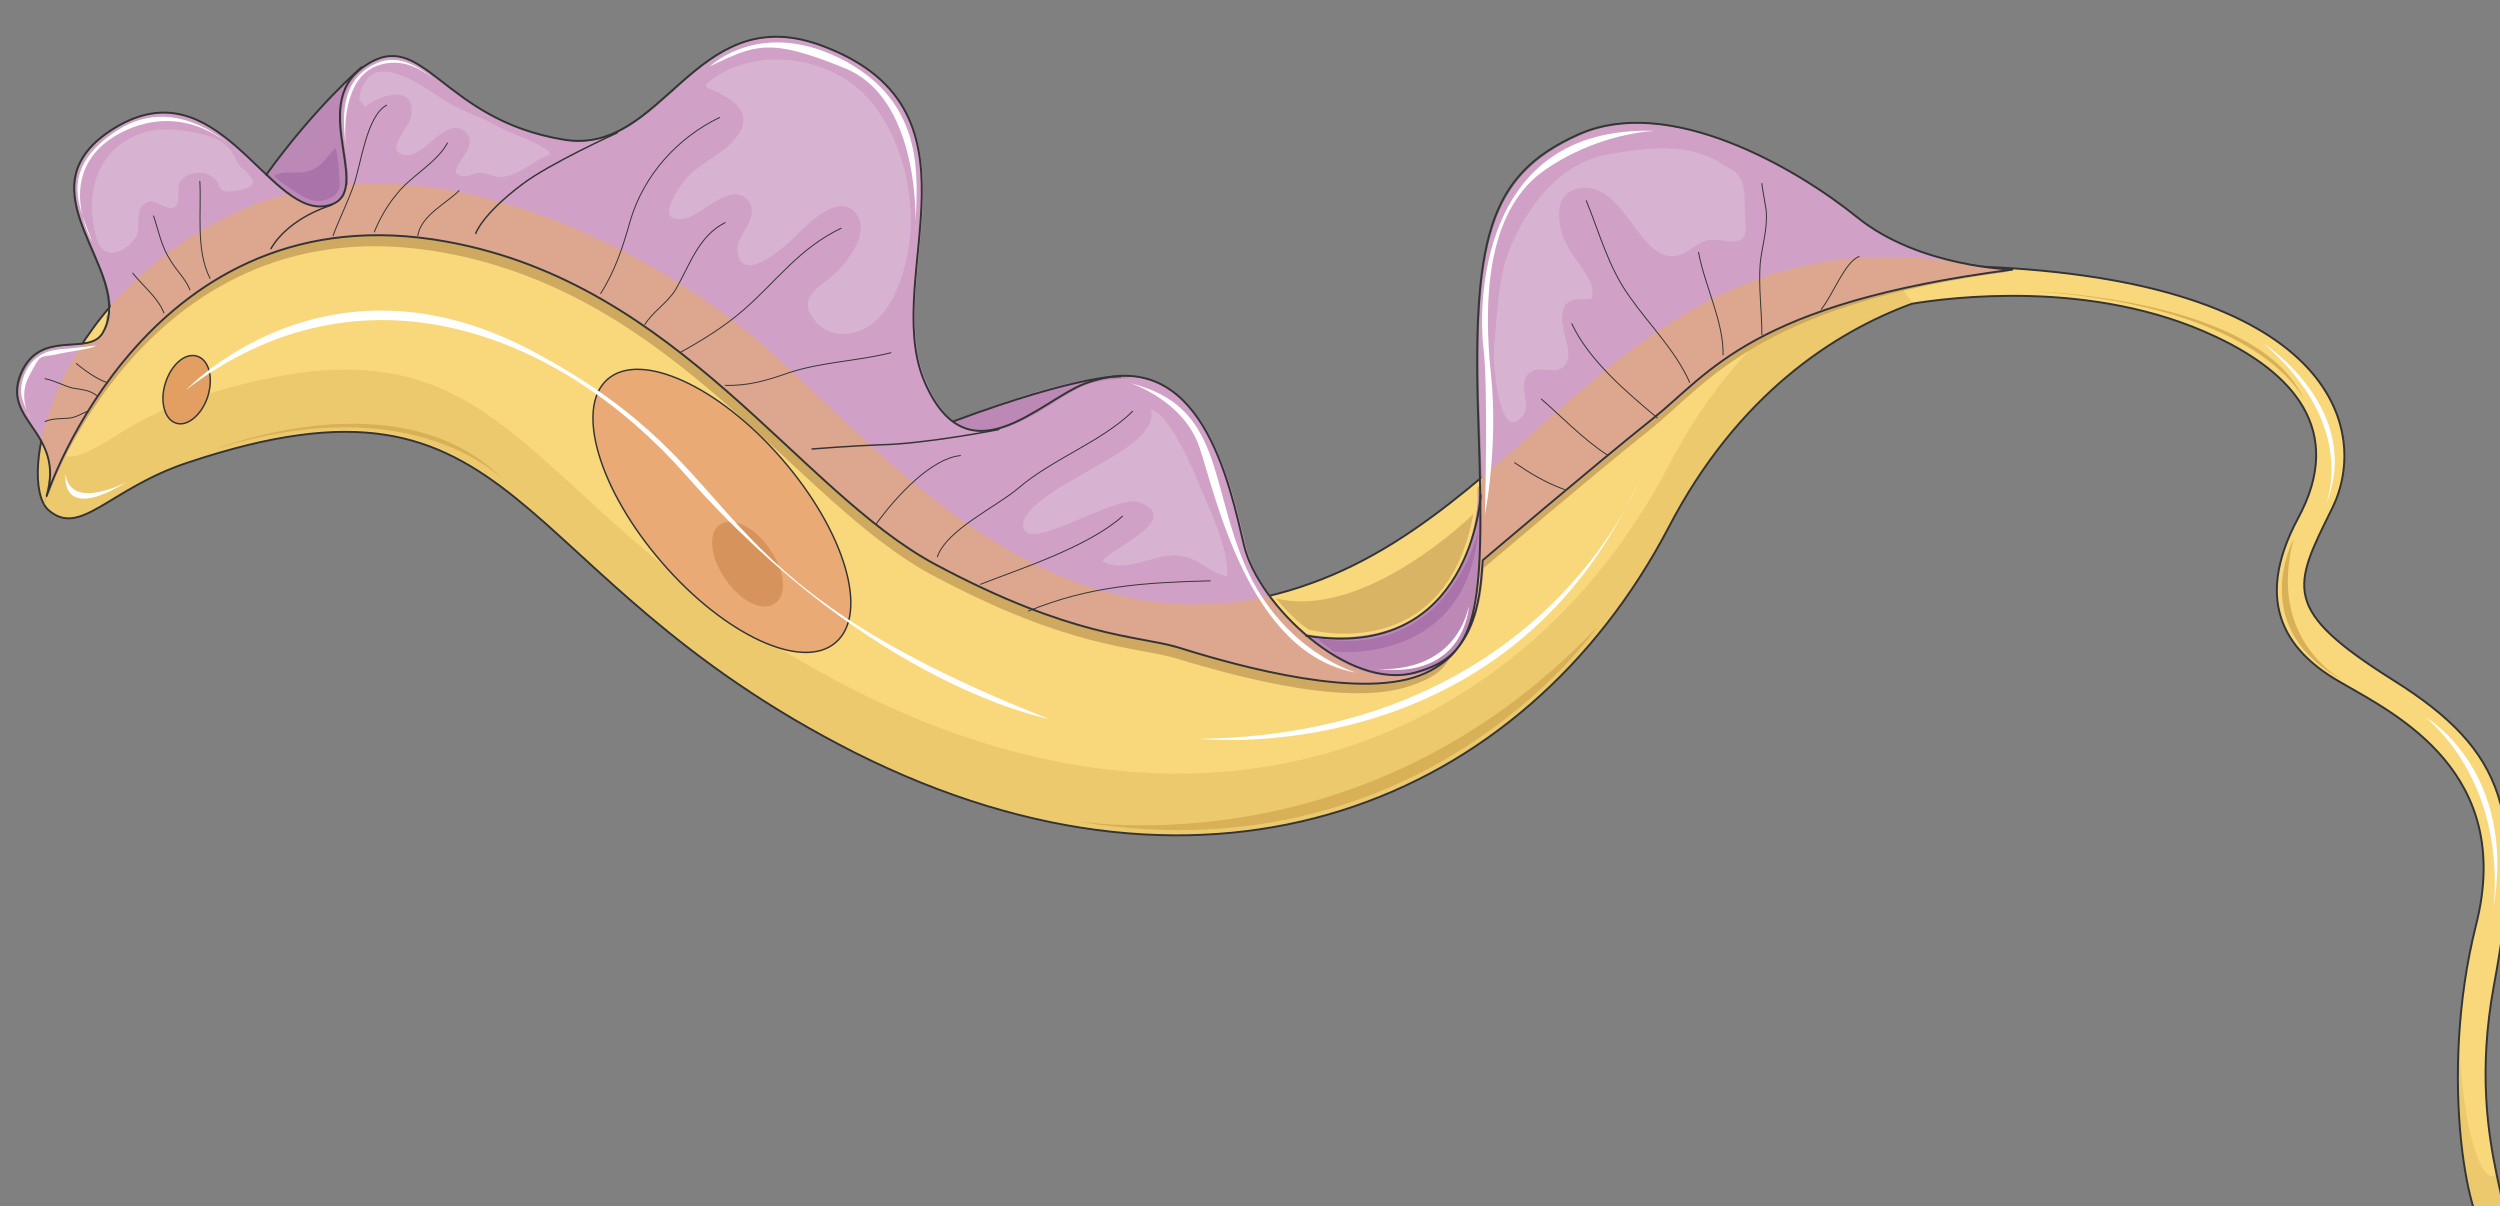 <svg xmlns="http://www.w3.org/2000/svg" version="1.0" viewBox="0 0 814.035 392.844"><rect x="0" y="0" width="814.035" height="392.844" fill="#808080" stroke="none"/><defs><clipPath clipPathUnits="userSpaceOnUse" id="a"><path d="M4.477 10.953h813.107v393.122H4.477z"/></clipPath></defs><path clip-path="url(#a)" d="M812.028 321.005c10.434-55.806 4.117-76.393-32.7-99.5-36.778-23.105-32.66-30.26-20.028-55.805 12.912-25.865.28-74.515-115.09-78.913-109.014-21.147-140.595 75.315-217.19 103.098-80.75 29.422-138.396-41.495-176.853-75.874-38.736-34.38-115.05-72.876-174.374-44.253C16.47 98.06 5.477 156.345 15.671 165.979c10.433 9.315 19.748-6.875 45.572-15.39C171.616 113.73 162.58 186.567 278.47 245.13c116.13 58.285 217.748 16.23 264.72-73.115 22.786-43.974 54.647-64.041 79.352-73.116 11.793-1.919 58.764-8.275 98.86 10.714 24.705 11.553 42.534 30.221 26.903 59.084-15.39 28.622-2.758 44.293 14.552 53.887 17.03 9.914 56.006 28.863 43.373 78.632-12.632 50.05-2.198 102.258 5.237 101.739 13.432-.84-9.634-26.384.56-81.95z" fill="#f9d87b" fill-rule="evenodd"/><path clip-path="url(#a)" d="M611.63 83.27c-22.787 10.753-48.851 30.82-68.36 68.478-46.97 89.386-148.55 131.72-264.679 73.156-115.89-58.565-106.815-131.44-217.188-94.583-25.825 8.515-35.179 25.025-45.613 15.39-.8-.839-1.359-1.918-1.918-3.317-2.479 11.273-1.36 20.108 1.918 23.106 10.434 9.634 19.788-6.876 45.613-15.391 110.373-36.858 101.298 36.018 217.188 94.583 116.13 58.564 217.708 16.23 264.68-73.116 22.786-43.733 54.647-63.801 79.352-73.156m190.564 284.308c-.56 0-1.12 0-1.639.28-4.397.28-9.634-17.59-10.713-42.334-1.64 34.659 5.197 62.402 10.713 62.162 6.556-.56 4.397-7.156 1.64-20.108z" fill="#edc96e" fill-rule="evenodd"/><path clip-path="url(#a)" d="M812.028 321.005c10.434-55.806 4.117-76.393-32.7-99.5-36.778-23.105-32.66-30.26-20.028-55.805 12.912-25.865.28-74.515-115.09-78.913-109.014-21.147-140.595 75.595-217.19 103.098-80.75 29.422-138.396-41.495-176.853-75.874-38.736-34.38-115.05-72.876-174.374-44.253C16.47 98.06 5.477 156.345 15.671 165.979c10.433 9.315 19.748-6.875 45.572-15.39C171.616 113.73 162.58 186.567 278.47 245.13c116.13 58.285 217.748 16.23 264.72-73.115 22.786-43.974 54.647-64.041 79.352-73.116 11.793-1.919 58.764-8.275 98.86 10.714 24.705 11.553 42.534 30.221 26.903 59.084-15.39 28.622-2.758 44.293 14.552 53.887 17.03 9.914 56.006 28.863 43.373 78.632-12.632 50.05-2.198 102.258 5.237 101.739 13.432-.84-9.634-26.384.56-81.95" fill="none" stroke="#343434" stroke-width=".64" stroke-miterlimit="8"/><path d="M459.122 223.345c11.793-3.838 11.513-7.716 14.83-11.833-3.317 4.117-8.234 7.435-14.27 9.074-15.95 4.398-35.979-7.955-47.532-23.346-73.595 17.31-126.883-47.57-163.42-79.991-31.022-27.503-85.949-57.485-137.038-53.887-.28 3.837-2.198 6.596-7.115 7.155-4.118.52-7.996-1.12-11.833-4.117-6.316 1.639-12.353 3.558-18.39 6.596-17.029 7.955-29.94 18.668-39.815 29.942.28 3.038-.28 5.756-1.919 8.514-1.399 3.039-4.117 3.598-7.435 4.118-7.116 10.993-8.515 40.975-10.994 49.21 0 0 32.98-100.34 130.481-82.47 75.794 13.752 114.251 81.111 158.984 105.016 44.773 23.906 65.64 23.106 78.832 26.944 13.192 3.838 54.647 16.75 76.634 9.075zm15.39-12.393c6.556-9.594 6.836-20.028 7.396-24.985 0 0 36.538-31.06 55.206-45.932 18.39-14.551 34.62-40.655 117.25-51.649-1.64-.28-6.037 0-7.396-.28-3.278-.56-7.436 1.64-11.793.52-74.155-10.993-111.253 34.1-154.107 70.118.56 30.221-1.079 43.693-6.556 52.208z" fill="#cea95f" fill-rule="evenodd"/><path d="M272.115 209.193c-10.693 9.355-35.918-2.198-56.466-25.904-20.567-23.686-28.522-50.41-17.829-59.784 10.694-9.374 36.198 2.199 56.746 25.904 20.567 23.686 28.502 50.41 17.55 59.784z" fill="#eaaa76" fill-rule="evenodd"/><path d="M57.455 137.826c-3.867-1.089-5.526-7.105-3.588-13.122 1.93-6.016 6.347-9.854 10.214-8.754 3.868 1.09 5.517 6.836 3.588 13.122-1.929 6.016-6.626 9.844-10.214 8.754z" fill="#e29f61" fill-rule="evenodd"/><path d="M272.115 209.193c-10.693 9.355-35.918-2.198-56.466-25.904-20.567-23.686-28.522-50.41-17.829-59.784 10.694-9.374 36.198 2.199 56.746 25.904 20.567 23.686 28.502 50.41 17.55 59.784M57.455 137.826c-3.867-1.089-5.526-7.105-3.588-13.122 1.93-6.016 6.347-9.854 10.214-8.754 3.868 1.09 5.517 6.836 3.588 13.122-1.929 6.016-6.626 9.844-10.214 8.754" fill="none" stroke="#343434" stroke-width=".48" stroke-miterlimit="8"/><path d="M252.367 196.421c-3.818 3.018-11.173-.54-16.07-7.695-4.897-6.876-5.997-15.111-1.9-17.87 3.819-2.758 11.154.56 16.071 7.696 5.177 7.155 5.977 15.13 1.9 17.869z" fill="#d6935c" fill-rule="evenodd"/><path clip-path="url(#a)" d="M655.483 88.067s-30.182-.8-50.25-17.03c-20.307-16.23-61.483-40.176-90.865-26.944-29.382 13.192-34.899 34.1-32.42 95.982 2.199 61.603-.8 73.436-20.588 78.912-21.706 6.077-51.368-21.707-55.726-41.255-4.677-19.228-13.752-66.56-51.928-52.528-14.552 5.517-38.417 32.46-52.449-1.639-13.991-33.82 23.626-88.586-34.858-108.934C226.303.6 216.429 50.97 184.009 45.732c-40.096-6.876-45.573-37.137-65.081-24.225-19.228 13.232 5.517 43.454-12.912 45.652-18.669 2.479-34.86-45.652-68.079-25.544-33.22 20.347 7.116 46.452-3.838 66.56-4.677 8.514-20.867-1.4-26.943 13.991-6.317 15.43 14.59 18.429 8.515 39.336 0 0 32.98-100.659 130.44-82.79 75.515 14.032 114.251 81.43 158.984 105.336 44.773 23.946 65.64 23.106 78.832 26.984 13.192 3.838 54.647 16.47 76.874 9.594 21.986-6.876 21.707-30.501 22.546-38.217 0 0 36.498-30.78 55.167-45.652 18.668-14.83 32.14-37.937 116.969-48.69z" fill="#d0a0c6" fill-rule="evenodd"/><path d="M460.8 220.626c6.597-1.959 10.994-5.516 14.272-9.634-3.278 4.118-7.675 6.316-13.712 7.955-15.95 4.677-36.258-9.594-47.77-25.025-73.596 17.35-127.124-47.57-163.382-80.031-31.02-27.503-85.908-57.485-136.997-53.887-.24 3.837-2.158 6.596-7.115 7.155-4.118.56-7.955-1.399-11.793-4.117C87.987 64.4 81.95 66.6 75.874 69.638c-16.99 7.955-29.902 18.708-39.776 29.982.24 2.998-.28 5.756-1.919 8.514-1.399 2.759-4.117 3.558-7.435 4.118-7.116 10.713-11.233 21.747-13.192 30.821 2.758 4.677 4.677 10.154 2.198 18.39 0 0 32.98-100.62 130.441-82.75 75.475 14.03 114.211 81.39 158.944 105.335 44.733 23.906 65.6 23.066 78.792 26.944 13.192 3.838 54.647 16.75 76.874 9.634zm15.391-11.033c-.28.28-.56.56-.84 1.12.28-.56.56-.84.84-1.12zm0 0c6.556-9.594 6.556-21.987 7.116-26.944 0 0 36.538-31.06 55.207-45.932 18.388-14.551 31.82-37.377 114.17-48.13-1.359-.52-2.998-.8-4.357-1.08-3.318-.56-7.435-1.12-11.833-2.199-74.115-10.993-111.172 34.1-154.026 70.118.56 30.261-.8 45.652-6.277 54.167z" fill="#dda78f" fill-rule="evenodd"/><path d="M481.708 156.345s4.677 51.45-12.632 60.284c-23.946 12.072-43.774-10.194-43.774-10.194s54.207 12.672 56.406-50.09zm-113.171-33.22s-13.172 0-20.028 4.378c-6.876 4.377-26.084 19.408-38.177 9.854 0 0 41.735-17.79 58.205-14.232zM123.805 19.228s-12.892 4.138-12.612 18.969c.28 14.571 6.036 25.564-3.298 28.583-9.055 3.298-20.868-10.434-20.868-10.434s27.723-36.558 36.778-37.118z" fill="#bc89b7" fill-rule="evenodd"/><path clip-path="url(#a)" d="M655.243 87.787s-30.462-.8-50.49-17.03c-20.067-16.23-61.522-40.176-90.904-26.944-29.383 13.192-34.62 34.1-32.42 95.982 2.198 61.883-.8 73.716-20.588 79.192-21.707 6.077-51.09-21.986-55.727-41.255-4.677-19.508-13.751-66.84-51.928-52.808-14.551 5.517-38.417 32.46-52.448-1.359-13.712-34.1 23.625-88.826-34.58-109.214C225.784.6 215.91 50.97 183.489 45.452c-40.095-6.596-45.572-37.137-64.8-23.945-19.508 12.952 5.237 43.214-13.192 45.652-18.669 2.199-34.859-45.652-68.079-25.544-32.94 20.068 7.156 46.452-3.837 66.56-4.398 8.234-20.588-1.68-26.904 13.751-6.076 15.39 14.551 18.669 8.515 39.576 0 0 32.94-100.659 130.4-82.79 75.795 13.752 114.252 81.151 159.024 105.097 44.733 23.905 65.6 23.066 78.793 26.943 13.192 4.118 54.647 16.75 76.873 9.874 22.267-6.876 21.707-30.501 22.546-38.217 0 0 36.498-31.06 55.167-45.932 18.669-14.83 32.14-37.657 117.249-48.69" fill="none" stroke="#343434" stroke-width=".64" stroke-linecap="round" stroke-linejoin="round" stroke-miterlimit="10"/><path d="M425.062 206.955c54.367 9.034 57.086-45.893 57.086-45.893m-117.129-38.476s-12.353-1.1-54.687 14.65M117.889 21.787s-15.111 12.712-31.341 35.338" fill="none" stroke="#343434" stroke-width=".64" stroke-miterlimit="8"/><path d="M325.203 139.875s-23.906 4.677-38.477 4.957c-8.535.28-22.286 1.36-22.286 1.36M107.975 66.8s-13.712 3.817-19.748 14.15" fill="none" stroke="#343434" stroke-width=".48" stroke-linecap="round" stroke-miterlimit="8"/><path d="M573.692 109.014c0-7.675-1.119-15.39-.56-23.106.56-5.757 2.48-11.273 1.96-17.31-.28-2.198-1.4-7.995-1.4-8.834M561.06 115.57c.24-10.674-6.036-22.706-7.995-33.42m-2.878 42.375c-4.638-10.434-13.113-18.71-19.669-28.063-6.875-9.635-9.594-20.348-13.991-31.102m23.106 70.678c-9.914-8.275-22.307-18.75-27.823-30.622m11.513 42.694c-7.676-4.917-15.63-13.192-21.427-18.149m7.515 29.422c-6.036-2.158-10.993-5.156-16.23-8.714m99.859-49.97c3.918-4.877 7.556-15.27 12.313-17.19m-369.216 41.955c7.435.26 13.772-1.639 20.667-4.078 10.734-3.537 22.567-3.817 33.3-6.536m-68.758 0c7.435-4.117 14.591-8.534 20.907-14.051 11.014-9.654 17.89-19.848 31.621-26.484m-63.881 31.341c2.478-4.098 7.155-6.856 9.914-11.233 4.677-7.955 7.435-17.55 16.23-21.947m-40.536 23.106c4.678-7.435 7.136-14.87 9.615-23.686 4.397-14.89 15.37-27.023 29.082-33.64M108.454 76.714c1.94-5.237 4.717-10.734 6.656-16.25 2.479-6.896 4.138-22.607 10.774-26.205m-3.998 41.255c1.68-4.117 4.158-8.535 6.936-11.853 4.717-6.336 13.012-10.193 16.89-17.09m-9.674 30.143c1.099-6.616 9.334-10.474 13.431-14.632m-81.07 28.543c-4.718-9.054-2.769-21.687-3.328-31.58m-3.228 35.338c-1.37-3.548-4.398-6.286-6.327-9.564-3.028-4.648-3.847-9.575-5.506-14.502m3.358 31.581c-1.92-4.957-6.856-8.814-10.154-12.952M31.46 128.762c-2.468-1.899-5.226-1.899-7.974-2.439-3.028-.82-5.787-2.448-8.815-2.998m20.068 1.2c-3.298-1.12-7.156-3.918-9.914-6.157m3.518 15.591c-1.909.82-3.548 1.919-5.737 2.188-3.008.27-5.197 0-7.935 1.09m270.716 33.26c6.576-9.135 18.05-21.307 27.343-22.147m-7.515 32.94c3.018-8.795 19.188-16.23 26.304-22.286 11.233-9.635 27.124-15.131 37.257-25.045m-49.49 56.286c11.833-4.697 34.66-11.893 46.212-22.147m-30.621 30.862c20.008-8.196 37.817-9.275 59.164-9.835" fill="none" stroke="#343434" stroke-width=".32" stroke-linecap="round" stroke-miterlimit="8"/><path d="M201.038 43.214s-21.967 9.934-31.021 16.81c-13.172 9.914-15.11 15.97-15.11 15.97" fill="none" stroke="#343434" stroke-width=".48" stroke-linecap="round" stroke-miterlimit="8"/><path clip-path="url(#a)" d="M231.18 21.567s17.07-16.49 44.593-1.38c27.523 15.391 22.306 41.216 22.306 56.047 0 0 2.759-43.134-22.566-53.848-25.325-10.433-29.742-7.675-44.333-.82z" fill="#fff" fill-rule="evenodd"/><path d="M143.553 28.223s-10.394-12.353-20.807-7.675c-10.694 4.657-11.773 14.81-10.134 27.143 0 0-2.479-20.847 9.574-26.044 12.073-4.937 21.367 6.576 21.367 6.576zM78.073 50.2s-18.939-20.898-39.516-7.976C18.239 55.157 26.204 68.08 30.042 78.792c0 0-13.452-23.366 9.064-35.458C61.882 31.51 78.073 50.2 78.073 50.2zm-46.852 62.332s-6.886.83-10.743 1.11c-3.578.269-9.365 1.098-12.403 7.994-2.758 6.886-.27 9.644 1.929 14.881 0 0-4.407-6.886-.55-14.051 3.858-7.176 3.028-6.067 7.995-6.896 4.688-1.1 12.403-1.929 13.772-3.038zm410.391 106.495s-23.585-6.596-35.938-34.339c-12.073-27.463-7.395-52.488-37.617-59.924 0 0 17.31 5.517 22.506 20.908 5.237 15.39 15.95 67.319 51.05 73.355zm41.895-51.409s1.12-42.854-.52-54.686c-1.399-11.793-2.518-72.277 55.926-70.318 0 0-19.268.52-37.217 13.712-17.63 13.472-18.709 41.775-16.23 65.4 2.478 23.666-1.959 45.892-1.959 45.892z" fill="#fff" fill-rule="evenodd"/><path d="M88.946 56.985c1.939 2.2 5.277 4.118 7.755 5.777 2.779 1.919 6.097 3.558 9.695 2.199 3.318-1.1 4.697-3.298 4.157-6.616-.28-3.019-.28-7.416-1.38-10.174-3.057 3.318-4.996 6.876-9.413 7.715-3.338.82-7.476-.56-10.534 1.36zm392.482 115.351s-9.034 43.093-52.768 35.418l5.517 4.397s43.414 5.197 47.251-39.815z" fill="#aa73aa" fill-rule="evenodd"/><path d="M562.939 54.647c5.477 2.758 5.197 8.235 5.197 13.752.28 6.596 1.639 10.753-5.197 10.193-6.316-.84-7.116-1.119-12.313 2.479-4.397 3.038-7.675 3.318-12.072 0-7.396-5.797-13.152-22.586-25.225-19.548-8.475 2.198-5.757 13.751-2.718 18.988 1.639 3.318 8.754 11.273 7.915 14.871-.24.56 0 1.08-.24 1.919-5.517.28-9.075-.56-9.594 5.797-.56 4.677 4.077 12.112.8 15.95-2.999 3.318-7.676-.28-11.234 2.199-4.917 3.597 1.08 10.753-2.758 14.59-7.676 8.516-9.594-19.268-9.035-23.105 1.12-9.914 1.12-20.948 4.677-30.582 5.757-14.551 16.43-29.142 32.62-31.9 12.593-2.2 26.584-4.158 37.538 3.557zM374.593 133.24c3.298 8.254-15.37 17.049-21.687 20.907-4.657 2.758-20.587 10.993-19.748 17.33 1.1 9.074 30.182-10.734 37.597-7.976 15.371 5.497-10.433 15.67-11.793 19.248 7.136 4.118 15.91-1.919 23.326-1.919 7.955 0 10.434 5.497 17.29 6.856.54-8.794-5.217-20.887-8.775-29.142-3.038-7.416-7.975-18.689-13.732-24.205zM229.98 28.463c6.856 2.758 17.01 7.715 9.335 16.79-4.118 4.957-10.714 7.415-15.39 12.372-3.279 3.578-11.534 15.69-.54 13.492 4.937-1.1 15.65-12.932 20.587-5.237 3.298 4.957-4.117 10.734-3.838 15.41.82 12.113 15.371-.819 18.949-4.397 4.117-4.137 14.271-14.59 19.768-7.155 4.397 6.056-2.478 14.85-6.596 18.988-4.118 4.118-12.073 7.136-8.235 13.752 3.298 5.776 9.334 7.415 15.11 5.497 11.254-3.578 15.651-18.989 17.03-29.443 2.18-17.869-4.397-40.715-18.948-51.448-13.472-9.894-34.599-10.734-47.231.28zm-111.112 6.356c5.217-4.397 17.33-7.436 14.851 3.578-.56 3.318-9.354 11.293-1.38 12.112 5.777.84 13.473-13.751 19.529-7.155 3.578 4.137-2.738 8.275-3.578 12.672 2.758 3.018 4.957.28 7.975.28 2.479-.28 4.138 1.379 6.336 1.379 6.057 0 11.274-5.796 16.77-7.435-1.359-3.039-13.192-6.896-16.77-8.815-2.478-1.38-5.776-3.038-8.534-4.138-4.118-1.639-5.777-2.478-9.894-4.957-8.255-5.496-24.486-17.35-27.244 0zM81.72 57.855c2.749 3.288-3.847 4.107-6.046 4.387-5.497.82-3.028-2.188-6.596-4.657-2.748-2.199-8.255-1.649-10.454 1.64-1.369 2.198.83 8.224-2.748 8.494-3.298.55-6.046-4.657-9.624-.55-2.199 2.469-.27 7.126-1.919 9.874-1.379 2.459-5.507 5.747-8.525 5.207-3.847-.55-4.677-5.207-5.227-8.495-2.478-12.612 1.93-25.214 14.851-30.151 6.327-2.469 14.841-1.37 21.168.28 3.847 1.089 7.425 2.738 9.354 6.296 1.1 2.198 1.919 4.387 3.848 5.206z" fill="#d7b2d1" fill-rule="evenodd"/><path d="M341.433 234.058s-57.405-10.434-118.128-79.392C181.81 107.695 117.249 83.51 60.643 126.923c0 0 45.333-48.37 112.652-12.652 75.834 40.395 48.35 72.536 168.138 119.787zM21.367 154.426s-2.219 16.07 19.928 2.499c0 0-18.269 9.694-19.928-2.499z" fill="#fff" fill-rule="evenodd"/><path d="M415.468 194.842s6.077 7.435 10.714 10.154c0 0 44.253 12.352 53.567-37.617 0 0-35.138 34.619-64.28 27.463z" fill="#d8b464" fill-rule="evenodd"/><path d="M520.045 204.156s-57.645 83.87-172.696 62.722c0 0 95.303 18.709 172.696-62.722zM164.5 156.825s-29.062-31.52-94.902-10.414c0 0 61.722-24.685 94.902 10.414zm582.367 18.629s-15.99 29.622 17.03 46.611c0 0-26.104-12.592-17.03-46.611zm3.598-44.774s-12.592-30.62-87.867-35.817c0 0 73.876 2.198 87.867 35.818z" fill="#d8b057" fill-rule="evenodd"/><path d="M533.237 157.545s-31.86 81.39-142.554 83.03c0 0 99.46 10.993 142.554-83.03zm203.796-45.733s33.42 21.707 20.028 53.248c0 0 11.753-25.784-20.028-53.248z" fill="#fff" fill-rule="evenodd"/><path clip-path="url(#a)" d="M790.041 233.658s29.902 17.59 21.707 62.842c0 0 6.276-37.577-21.707-62.842z" fill="#fff" fill-rule="evenodd"/><path d="M478.31 197.36s-1.08 24.226-30.381 20.388c0 0 24.665 3.038 30.381-20.388z" fill="#fff" fill-rule="evenodd"/></svg>